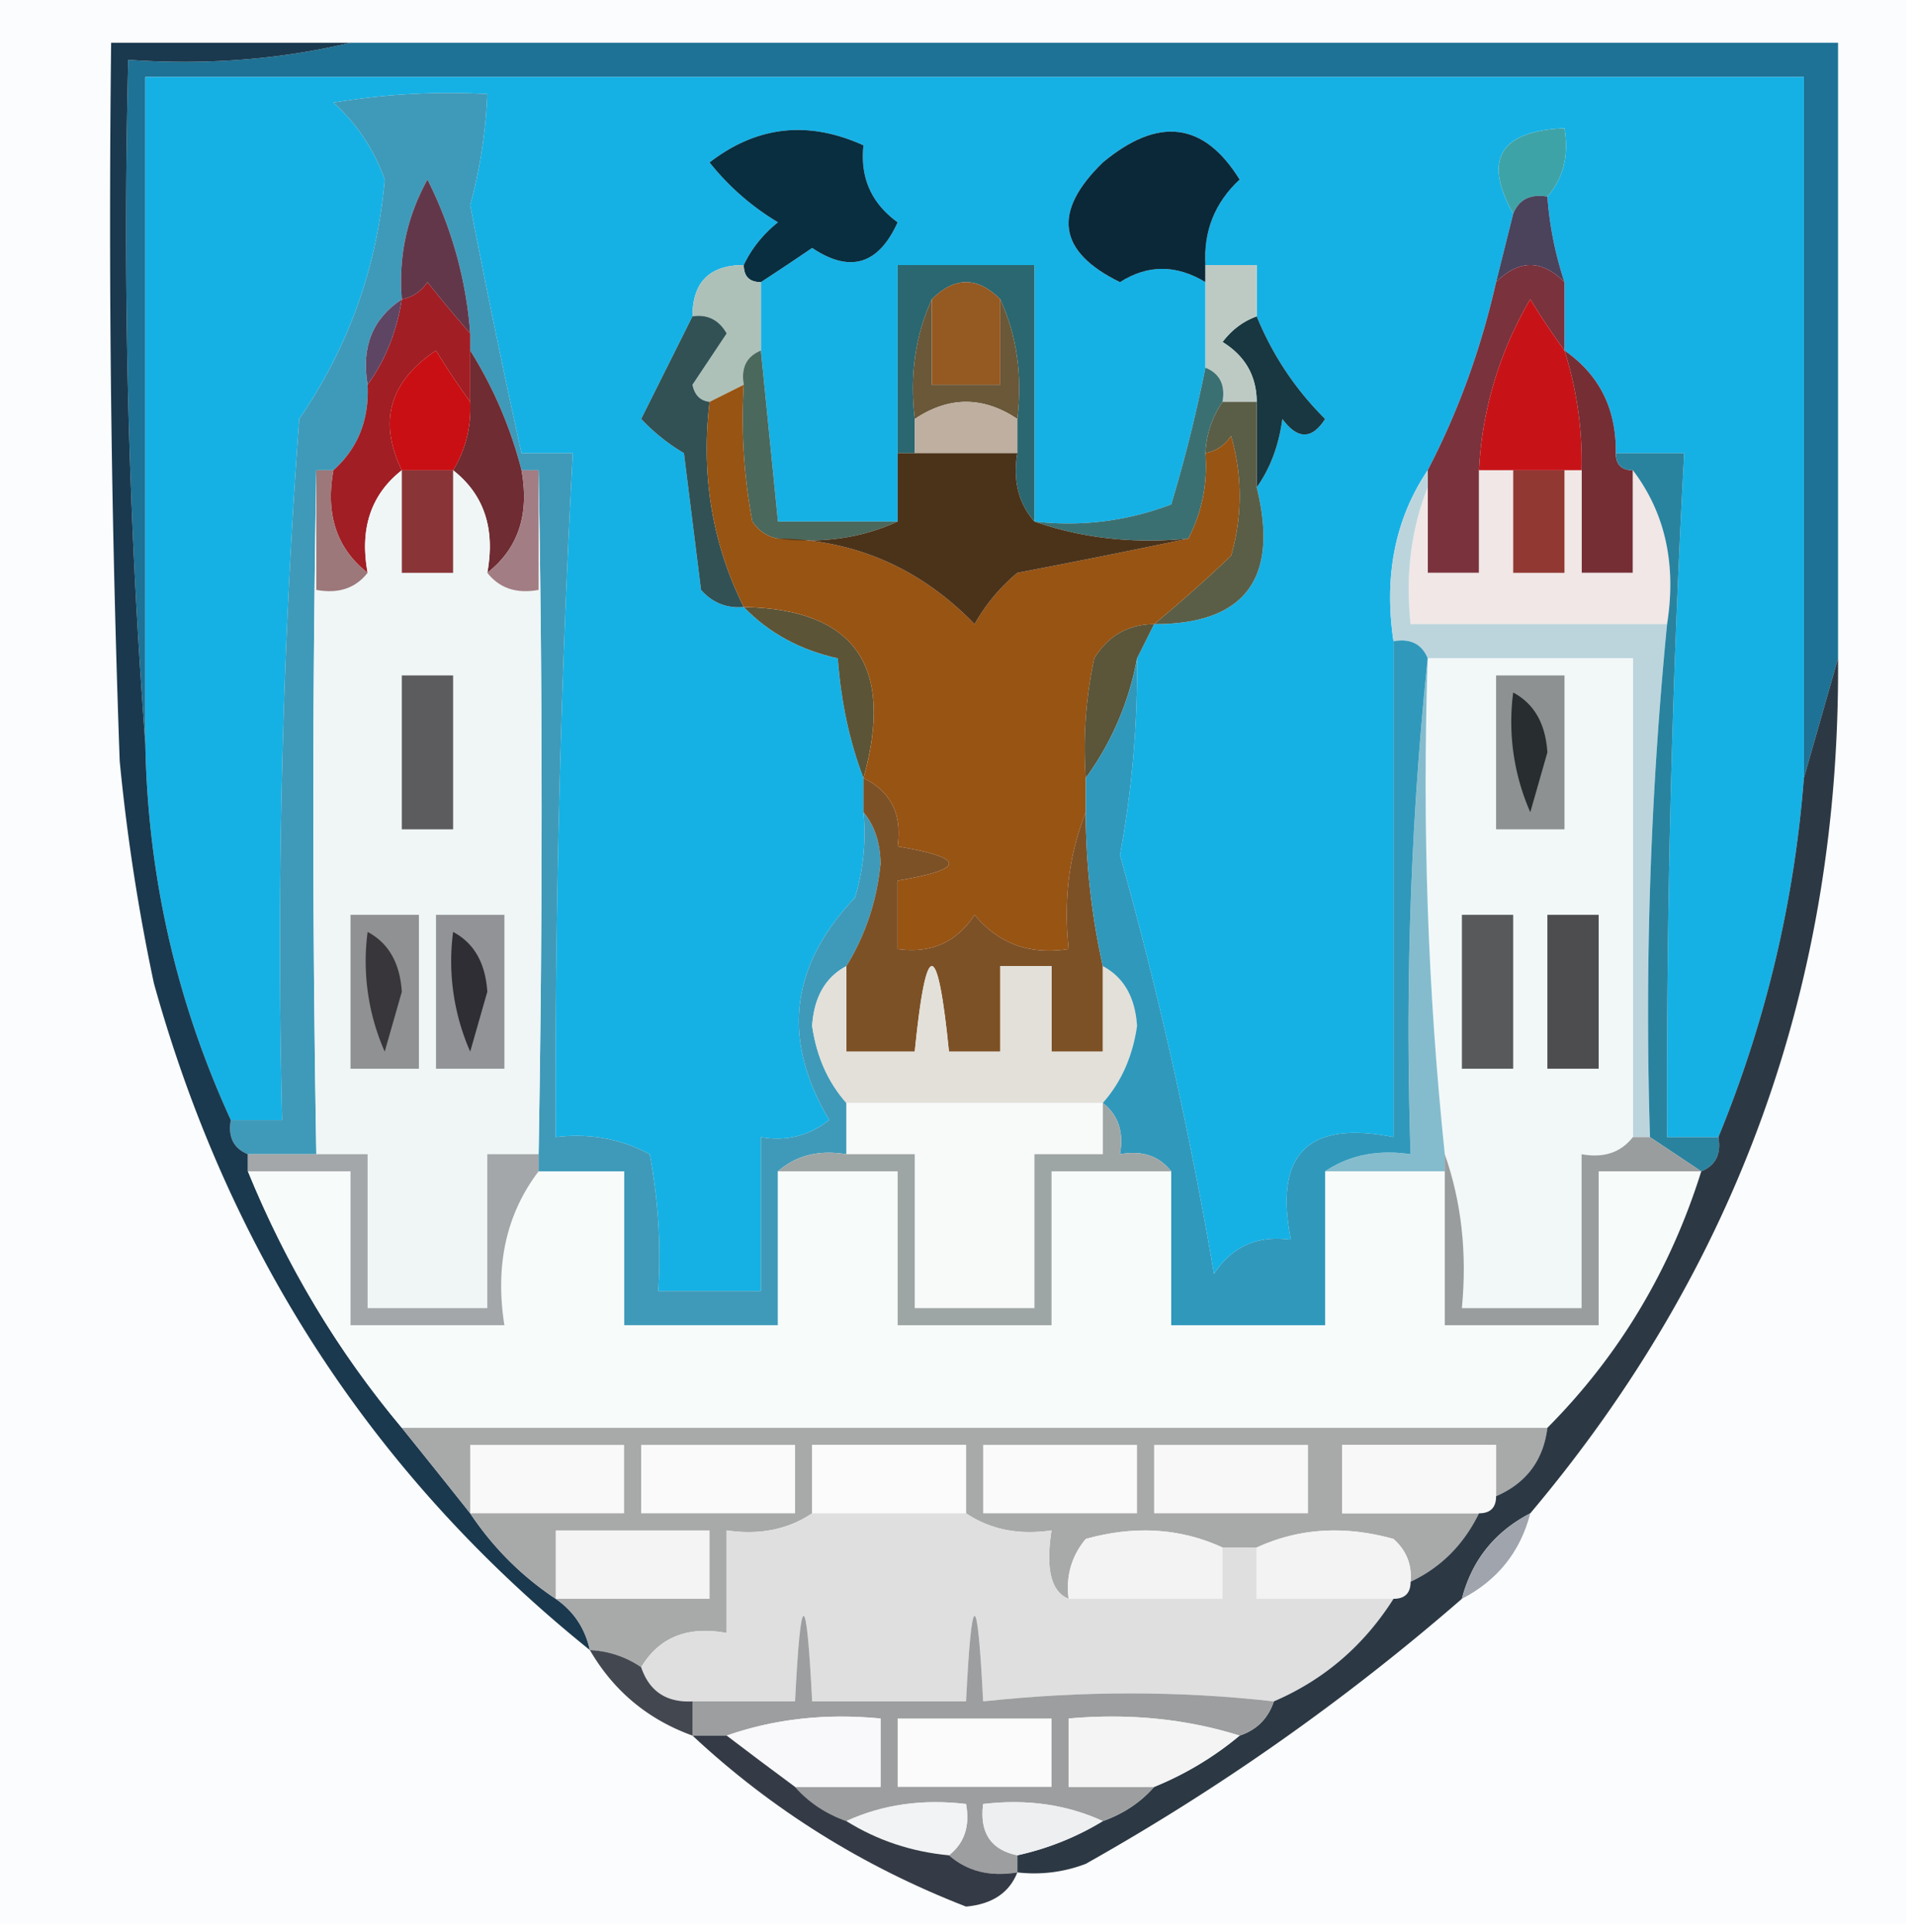 <svg xmlns="http://www.w3.org/2000/svg" width="112" height="113" style="shape-rendering:geometricPrecision;text-rendering:geometricPrecision;image-rendering:optimizeQuality;fill-rule:evenodd;clip-rule:evenodd"><path style="opacity:1" fill="#fbfcfd" d="M-.5-.5h112v113H-.5V-.5z"/><path style="opacity:1" fill="#1e7295" d="M20.5 2.5h87v36l-2 7v-41h-97v39a400.594 400.594 0 0 1-1-40c4.532.318 8.866-.015 13-1z"/><path style="opacity:1" fill="#15b1e5" d="M105.5 45.5a69.06 69.06 0 0 1-5 21h-3a701.075 701.075 0 0 1 1-40h-4c.039-2.589-.961-4.589-3-6v-4a20.677 20.677 0 0 1-1-5c.934-1.068 1.268-2.401 1-4-3.773.157-4.773 1.824-3 5l-1 4c-.887 3.919-2.22 7.585-4 11-1.902 2.837-2.569 6.17-2 10v29c-5-1-7 1-6 6-1.951-.273-3.451.393-4.5 2A239.23 239.23 0 0 0 65.5 50a59.747 59.747 0 0 0 1-11.5l1-2c5.316.003 7.316-2.664 6-8 .79-1.108 1.29-2.442 1.5-4 .893 1.211 1.726 1.211 2.5 0a17.908 17.908 0 0 1-4-6v-3h-3c-.117-1.983.55-3.65 2-5-2.085-3.368-4.751-3.701-8-1-2.972 2.89-2.639 5.224 1 7 1.628-1.035 3.295-1.035 5 0v5a87.22 87.22 0 0 1-2 8 16.869 16.869 0 0 1-8 1v-15h-8v15h-7l-1-10v-4a186.2 186.2 0 0 0 3-2c2.21 1.482 3.876.982 5-1.5-1.537-1.11-2.203-2.61-2-4.5-3.234-1.468-6.234-1.135-9 1a14.832 14.832 0 0 0 4 3.5c-.88.708-1.547 1.542-2 2.5-2 0-3 1-3 3l-3 6a11.383 11.383 0 0 0 2.5 2l1 8c.67.752 1.504 1.086 2.5 1 1.458 1.51 3.29 2.51 5.5 3 .186 2.536.686 4.869 1.5 7v2c.16 1.7-.007 3.366-.5 5-3.797 3.99-4.297 8.324-1.5 13-1.189.929-2.522 1.262-4 1v9h-6a32.437 32.437 0 0 0-.5-8c-1.7-.906-3.533-1.24-5.5-1a701.075 701.075 0 0 1 1-40h-3a547.673 547.673 0 0 1-3-14.5 29.51 29.51 0 0 0 1-6.5 40.936 40.936 0 0 0-9 .5 10.936 10.936 0 0 1 3 4.5c-.444 5.113-2.11 9.78-5 14a421.14 421.14 0 0 0-1 41h-3c-3.191-6.952-4.858-14.285-5-22v-39h97v41z"/><path style="opacity:1" fill="#3ea3a7" d="M90.5 11.5c-.992-.172-1.658.162-2 1-1.773-3.176-.773-4.843 3-5 .268 1.599-.066 2.932-1 4z"/><path style="opacity:1" fill="#0b2838" d="M70.5 15.5v1c-1.705-1.035-3.372-1.035-5 0-3.639-1.776-3.972-4.11-1-7 3.249-2.701 5.915-2.368 8 1-1.45 1.35-2.117 3.017-2 5z"/><path style="opacity:1" fill="#082e3f" d="M44.5 16.5c-.667 0-1-.333-1-1 .453-.958 1.12-1.792 2-2.5a14.832 14.832 0 0 1-4-3.5c2.766-2.135 5.766-2.468 9-1-.203 1.89.463 3.39 2 4.5-1.124 2.482-2.79 2.982-5 1.5a186.2 186.2 0 0 1-3 2z"/><path style="opacity:1" fill="#4b425c" d="M90.5 11.5a20.677 20.677 0 0 0 1 5c-1.333-1.333-2.667-1.333-4 0l1-4c.342-.838 1.008-1.172 2-1z"/><path style="opacity:1" fill="#adc1b9" d="M43.5 15.5c0 .667.333 1 1 1v4c-.838.342-1.172 1.008-1 2l-2 1c-.543-.06-.876-.393-1-1l2-3c-.457-.797-1.124-1.13-2-1 0-2 1-3 3-3z"/><path style="opacity:1" fill="#183740" d="M73.5 18.5a17.908 17.908 0 0 0 4 6c-.774 1.211-1.607 1.211-2.5 0-.21 1.558-.71 2.892-1.5 4v-5c-.01-1.517-.677-2.684-2-3.5.544-.717 1.21-1.217 2-1.5z"/><path style="opacity:1" fill="#bdcac4" d="M70.5 15.5h3v3c-.79.283-1.456.783-2 1.5 1.323.816 1.99 1.983 2 3.5h-2c.172-.992-.162-1.658-1-2v-6z"/><path style="opacity:1" fill="#2a6770" d="M60.5 30.5c-.934-1.068-1.268-2.401-1-4v-2c.302-2.56-.032-4.893-1-7-1.333-1.333-2.667-1.333-4 0-.968 2.107-1.302 4.44-1 7v2h-1v-11h8v15z"/><path style="opacity:1" fill="#6a5839" d="M54.5 17.5v5h4v-5c.968 2.107 1.302 4.44 1 7-2-1.333-4-1.333-6 0-.302-2.56.032-4.893 1-7z"/><path style="opacity:1" fill="#955922" d="M58.5 17.5v5h-4v-5c1.333-1.333 2.667-1.333 4 0z"/><path style="opacity:1" fill="#beafa0" d="M59.5 24.5v2h-6v-2c2-1.333 4-1.333 6 0z"/><path style="opacity:1" fill="#7a323c" d="M91.5 16.5v4a44.293 44.293 0 0 1-2-3 21.845 21.845 0 0 0-3 10v6h-3v-6c1.78-3.415 3.113-7.081 4-11 1.333-1.333 2.667-1.333 4 0z"/><path style="opacity:1" fill="#c71318" d="M91.5 20.5a21.445 21.445 0 0 1 1 7h-6a21.845 21.845 0 0 1 3-10 44.293 44.293 0 0 0 2 3z"/><path style="opacity:1" fill="#315154" d="M40.5 18.5c.876-.13 1.543.203 2 1l-2 3c.124.607.457.94 1 1-.51 4.313.157 8.313 2 12-.996.086-1.83-.248-2.5-1l-1-8a11.383 11.383 0 0 1-2.5-2l3-6z"/><path style="opacity:1" fill="#4b685c" d="m44.5 20.5 1 10h7c-2.107.968-4.44 1.302-7 1-.617-.11-1.117-.444-1.5-1a32.437 32.437 0 0 1-.5-8c-.172-.992.162-1.658 1-2z"/><path style="opacity:1" fill="#3b7072" d="M70.5 21.5c.838.342 1.172 1.008 1 2a5.728 5.728 0 0 0-1 3c.134 1.791-.2 3.458-1 5-3.213.31-6.213-.023-9-1 2.747.313 5.413-.02 8-1a87.22 87.22 0 0 0 2-8z"/><path style="opacity:1" fill="#752e34" d="M91.5 20.5c2.039 1.411 3.039 3.411 3 6 0 .667.333 1 1 1v6h-3v-6a21.445 21.445 0 0 0-1-7z"/><path style="opacity:1" fill="#5a5e46" d="M71.5 23.5h2v5c1.316 5.336-.684 8.003-6 8a85.627 85.627 0 0 0 4.5-4 12.5 12.5 0 0 0 0-7c-.383.556-.883.89-1.5 1a5.728 5.728 0 0 1 1-3z"/><path style="opacity:1" fill="#f0e7e6" d="M86.5 27.5h2v6h3v-6h1v6h3v-6c1.888 2.488 2.555 5.488 2 9h-15c-.306-2.885.027-5.552 1-8v5h3v-6z"/><path style="opacity:1" fill="#913833" d="M88.5 27.5h3v6h-3v-6z"/><path style="opacity:1" fill="#5b5437" d="M43.5 35.5c6.496.12 8.83 3.454 7 10-.814-2.131-1.314-4.464-1.5-7-2.21-.49-4.042-1.49-5.5-3z"/><path style="opacity:1" fill="#bcd5dd" d="M83.5 27.5v1c-.973 2.448-1.306 5.115-1 8h15a233.73 233.73 0 0 0-1 30h-1v-28h-12c-.342-.838-1.008-1.172-2-1-.569-3.83.098-7.163 2-10z"/><path style="opacity:1" fill="#985413" d="M43.5 22.5a32.437 32.437 0 0 0 .5 8c.383.556.883.89 1.5 1 4.484.052 8.317 1.719 11.5 5a10.76 10.76 0 0 1 2.5-3 625.46 625.46 0 0 0 10-2c.8-1.542 1.134-3.209 1-5 .617-.11 1.117-.444 1.5-1a12.5 12.5 0 0 1 0 7 85.627 85.627 0 0 1-4.5 4c-1.517.01-2.684.677-3.5 2a24.939 24.939 0 0 0-.5 7v2c-.973 2.448-1.306 5.115-1 8-2.266.359-4.1-.308-5.5-2-1.049 1.607-2.549 2.273-4.5 2v-4c4-.667 4-1.333 0-2 .27-1.88-.396-3.213-2-4 1.83-6.546-.504-9.88-7-10-1.843-3.687-2.51-7.687-2-12l2-1z"/><path style="opacity:1" fill="#4b331a" d="M52.5 26.5h7c-.268 1.599.066 2.932 1 4 2.787.977 5.787 1.31 9 1a625.46 625.46 0 0 1-10 2 10.76 10.76 0 0 0-2.5 3c-3.183-3.281-7.016-4.948-11.5-5 2.56.302 4.893-.032 7-1v-4z"/><path style="opacity:1" fill="#3f9ab9" d="M50.5 47.5c.647.774.98 1.774 1 3-.219 2.193-.885 4.193-2 6-1.225.652-1.892 1.819-2 3.5.259 1.787.925 3.287 2 4.5v3c-1.599-.268-2.932.066-4 1v9h-9v-9h-5v-1c.235-13.517.235-26.85 0-40h-1a24.64 24.64 0 0 0-3-7v-1a23.898 23.898 0 0 0-2.5-9c-1.202 2.178-1.702 4.51-1.5 7-1.713 1.135-2.38 2.802-2 5 .098 2.053-.569 3.72-2 5h-1c-.235 13.15-.235 26.483 0 40h-4c-.838-.342-1.172-1.008-1-2h3a421.14 421.14 0 0 1 1-41c2.89-4.22 4.556-8.887 5-14a10.936 10.936 0 0 0-3-4.5 40.936 40.936 0 0 1 9-.5 29.51 29.51 0 0 1-1 6.5 547.673 547.673 0 0 0 3 14.5h3a701.075 701.075 0 0 0-1 40c1.967-.24 3.8.094 5.5 1 .497 2.646.664 5.313.5 8h6v-9c1.478.262 2.811-.071 4-1-2.797-4.676-2.297-9.01 1.5-13 .493-1.634.66-3.3.5-5z"/><path style="opacity:1" fill="#6f2c32" d="M27.5 20.5a24.64 24.64 0 0 1 3 7c.475 2.582-.192 4.582-2 6 .475-2.582-.192-4.582-2-6 .734-1.208 1.067-2.541 1-4v-3z"/><path style="opacity:1" fill="#c90f13" d="M27.5 23.5c.067 1.459-.266 2.792-1 4h-3c-1.385-2.851-.719-5.184 2-7a44.293 44.293 0 0 0 2 3z"/><path style="opacity:1" fill="#a11e24" d="M27.5 19.5v4a44.293 44.293 0 0 1-2-3c-2.719 1.816-3.385 4.149-2 7-1.808 1.418-2.475 3.418-2 6-1.808-1.418-2.475-3.418-2-6 1.431-1.28 2.098-2.947 2-5 1.038-1.43 1.704-3.097 2-5 .617-.11 1.117-.444 1.5-1a81.718 81.718 0 0 0 2.5 3z"/><path style="opacity:1" fill="#5f4564" d="M23.5 17.5c-.296 1.903-.962 3.57-2 5-.38-2.198.287-3.865 2-5z"/><path style="opacity:1" fill="#63374a" d="M27.5 19.5a81.718 81.718 0 0 1-2.5-3c-.383.556-.883.89-1.5 1-.202-2.49.298-4.822 1.5-7a23.898 23.898 0 0 1 2.5 9z"/><path style="opacity:1" fill="#5b5539" d="m67.5 36.5-1 2a17.056 17.056 0 0 1-3 7c-.163-2.357.003-4.69.5-7 .816-1.323 1.983-1.99 3.5-2z"/><path style="opacity:1" fill="#f0f6f6" d="M18.5 27.5v7c1.291.237 2.291-.096 3-1-.475-2.582.192-4.582 2-6v6h3v-6c1.808 1.418 2.475 3.418 2 6 .709.904 1.709 1.237 3 1v-7c.235 13.15.235 26.483 0 40h-3v9h-7v-9h-3c-.235-13.517-.235-26.85 0-40z"/><path style="opacity:1" fill="#5c5b5d" d="M23.5 39.5h3v9h-3v-9z"/><path style="opacity:1" fill="#893538" d="M23.5 27.5h3v6h-3v-6z"/><path style="opacity:1" fill="#a27e84" d="M30.5 27.5h1v7c-1.291.237-2.291-.096-3-1 1.808-1.418 2.475-3.418 2-6z"/><path style="opacity:1" fill="#9c787a" d="M18.5 27.5h1c-.475 2.582.192 4.582 2 6-.709.904-1.709 1.237-3 1v-7z"/><path style="opacity:1" fill="#f2f8f8" d="M83.5 38.5h12v28c-.709.904-1.709 1.237-3 1v9h-7c.31-3.213-.023-6.213-1-9-.994-9.486-1.327-19.152-1-29z"/><path style="opacity:1" fill="#8e9191" d="M87.5 39.5h4v9h-4v-9z"/><path style="opacity:1" fill="#282e2f" d="M88.5 40.5c1.225.652 1.892 1.819 2 3.5l-1 3.5a13.117 13.117 0 0 1-1-7z"/><path style="opacity:1" fill="#1b394e" d="M20.5 2.5c-4.134.985-8.468 1.318-13 1a400.594 400.594 0 0 0 1 40c.142 7.715 1.809 15.048 5 22-.172.992.162 1.658 1 2v1c2.26 5.533 5.26 10.533 9 15a807.966 807.966 0 0 1 4 5c1.333 2 3 3.667 5 5 1.051.722 1.718 1.722 2 3C21.907 86.364 13.407 73.364 9 57.5a116.25 116.25 0 0 1-2-13 882.433 882.433 0 0 1-.5-42h14z"/><path style="opacity:1" fill="#29839f" d="M94.5 26.5h4a701.075 701.075 0 0 0-1 40h3c.172.992-.162 1.658-1 2l-3-2a233.73 233.73 0 0 1 1-30c.555-3.512-.112-6.512-2-9-.667 0-1-.333-1-1z"/><path style="opacity:1" fill="#7d5126" d="M50.5 45.5c1.604.787 2.27 2.12 2 4 4 .667 4 1.333 0 2v4c1.951.273 3.451-.393 4.5-2 1.4 1.692 3.234 2.359 5.5 2-.306-2.885.027-5.552 1-8a41.744 41.744 0 0 0 1 9v5h-3v-5h-3v5h-3c-.667-6.667-1.333-6.667-2 0h-4v-5c1.115-1.807 1.781-3.807 2-6-.02-1.226-.353-2.226-1-3v-2z"/><path style="opacity:1" fill="#58595a" d="M85.5 53.5h3v9h-3v-9z"/><path style="opacity:1" fill="#4d4d4f" d="M90.5 53.5h3v9h-3v-9z"/><path style="opacity:1" fill="#8f9192" d="M20.5 53.5h4v9h-4v-9z"/><path style="opacity:1" fill="#38363a" d="M21.5 54.5c1.225.652 1.892 1.819 2 3.5l-1 3.5a13.117 13.117 0 0 1-1-7z"/><path style="opacity:1" fill="#929397" d="M25.5 53.5h4v9h-4v-9z"/><path style="opacity:1" fill="#2f2e34" d="M26.5 54.5c1.225.652 1.892 1.819 2 3.5l-1 3.5a13.117 13.117 0 0 1-1-7z"/><path style="opacity:1" fill="#e2e0d9" d="M49.5 56.5v5h4c.667-6.667 1.333-6.667 2 0h3v-5h3v5h3v-5c1.225.652 1.892 1.819 2 3.5-.259 1.787-.925 3.287-2 4.5h-15c-1.075-1.213-1.741-2.713-2-4.5.108-1.681.775-2.848 2-3.5z"/><path style="opacity:1" fill="#84bccd" d="M83.5 38.5c-.327 9.848.006 19.514 1 29v1h-7c1.419-.951 3.085-1.284 5-1-.327-9.848.006-19.514 1-29z"/><path style="opacity:1" fill="#f8f9f9" d="M49.5 64.5h15v3h-4v9h-7v-9h-4v-3z"/><path style="opacity:1" fill="#f7fbfa" d="M14.5 68.5h6v9h9c-.555-3.512.112-6.512 2-9h5v9h9v-9h7v9h9v-9h7v9h9v-9h7v9h9v-9h6c-1.815 5.792-4.815 10.792-9 15h-67c-3.74-4.467-6.74-9.467-9-15z"/><path style="opacity:1" fill="#3098bb" d="M81.5 37.5c.992-.172 1.658.162 2 1-.994 9.486-1.327 19.152-1 29-1.915-.284-3.581.049-5 1v9h-9v-9c-.709-.904-1.709-1.237-3-1 .237-1.291-.096-2.291-1-3 1.075-1.213 1.741-2.713 2-4.5-.108-1.681-.775-2.848-2-3.5a41.744 41.744 0 0 1-1-9v-2a17.056 17.056 0 0 0 3-7 59.747 59.747 0 0 1-1 11.5A239.23 239.23 0 0 1 71 74.5c1.049-1.607 2.549-2.273 4.5-2-1-5 1-7 6-6v-29z"/><path style="opacity:1" fill="#9ea6a5" d="M64.5 64.5c.904.709 1.237 1.709 1 3 1.291-.237 2.291.096 3 1h-7v9h-9v-9h-7c1.068-.934 2.401-1.268 4-1h4v9h7v-9h4v-3z"/><path style="opacity:1" fill="#a4a7a9" d="M14.5 68.5v-1h7v9h7v-9h3v1c-1.888 2.488-2.555 5.488-2 9h-9v-9h-6z"/><path style="opacity:1" fill="#9a9d9e" d="M95.5 66.5h1l3 2h-6v9h-9v-10c.977 2.787 1.31 5.787 1 9h7v-9c1.291.237 2.291-.096 3-1z"/><path style="opacity:1" fill="#a8a9a9" d="M23.5 83.5h67c-.238 1.904-1.238 3.238-3 4v-3h-9v4h8c-.902 1.84-2.236 3.174-4 4 .086-.996-.248-1.83-1-2.5-2.867-.8-5.534-.634-8 .5h-2c-2.466-1.134-5.133-1.3-8-.5-.837 1.011-1.17 2.178-1 3.5-1.021-.4-1.355-1.733-1-4-1.915.284-3.581-.049-5-1v-4h-9v4c-1.419.951-3.085 1.284-5 1v6c-2.281-.423-3.948.244-5 2a5.728 5.728 0 0 0-3-1c-.282-1.278-.949-2.278-2-3-2-1.333-3.667-3-5-5a807.966 807.966 0 0 0-4-5z"/><path style="opacity:1" fill="#fafafa" d="M37.5 84.5h9v4h-9v-4z"/><path style="opacity:1" fill="#f9f9f9" d="M27.5 88.5v-4h9v4h-9z"/><path style="opacity:1" fill="#fbfbfb" d="M56.5 88.5h-9v-4h9v4z"/><path style="opacity:1" fill="#fafafa" d="M57.5 84.5h9v4h-9v-4z"/><path style="opacity:1" fill="#f8f8f8" d="M67.5 84.5h9v4h-9v-4z"/><path style="opacity:1" fill="#f9f8f9" d="M87.5 87.5c0 .667-.333 1-1 1h-8v-4h9v3z"/><path style="opacity:1" fill="#dfdfe0" d="M47.5 88.5h9c1.419.951 3.085 1.284 5 1-.355 2.267-.021 3.6 1 4h9v-3h2v3h8c-1.74 2.743-4.073 4.743-7 6-5.524-.624-11.191-.624-17 0-.333-6.667-.667-6.667-1 0h-9c-.333-6.667-.667-6.667-1 0h-6c-1.527.073-2.527-.594-3-2 1.052-1.756 2.719-2.423 5-2v-6c1.915.284 3.581-.049 5-1z"/><path style="opacity:1" fill="#f4f4f4" d="M32.5 93.5v-4h9v4h-9z"/><path style="opacity:1" fill="#f3f3f4" d="M71.5 90.5v3h-9c-.17-1.322.163-2.489 1-3.5 2.867-.8 5.534-.634 8 .5z"/><path style="opacity:1" fill="#f3f3f3" d="M82.5 92.5c0 .667-.333 1-1 1h-8v-3c2.466-1.134 5.133-1.3 8-.5.752.67 1.086 1.504 1 2.5z"/><path style="opacity:1" fill="#2c3944" d="M107.5 38.5c.133 18.938-5.867 35.604-18 50-2.087 1.085-3.42 2.751-4 5a132.239 132.239 0 0 1-22 15.5 8.43 8.43 0 0 1-4 .5v-1a16.336 16.336 0 0 0 5-2c1.21-.432 2.21-1.099 3-2a18.915 18.915 0 0 0 5-3c1-.333 1.667-1 2-2 2.927-1.257 5.26-3.257 7-6 .667 0 1-.333 1-1 1.764-.826 3.098-2.16 4-4 .667 0 1-.333 1-1 1.762-.762 2.762-2.096 3-4 4.185-4.208 7.185-9.208 9-15 .838-.342 1.172-1.008 1-2a69.06 69.06 0 0 0 5-21l2-7z"/><path style="opacity:1" fill="#9fa4ad" d="M89.5 88.5c-.58 2.249-1.913 3.915-4 5 .58-2.249 1.913-3.915 4-5z"/><path style="opacity:1" fill="#434850" d="M34.5 96.5a5.728 5.728 0 0 1 3 1c.473 1.406 1.473 2.073 3 2v2c-2.61-.943-4.61-2.61-6-5z"/><path style="opacity:1" fill="#9d9e9f" d="M74.5 99.5c-.333 1-1 1.667-2 2-3.125-.979-6.458-1.313-10-1v4h5c-.79.901-1.79 1.568-3 2-2.107-.968-4.44-1.302-7-1-.215 1.679.452 2.679 2 3v1c-1.599.268-2.932-.066-4-1 .904-.709 1.237-1.709 1-3-2.56-.302-4.893.032-7 1-1.21-.432-2.21-1.099-3-2h5v-4c-3.213-.31-6.213.023-9 1h-2v-2h6c.333-6.667.667-6.667 1 0h9c.333-6.667.667-6.667 1 0 5.809-.624 11.476-.624 17 0z"/><path style="opacity:1" fill="#f9f8fa" d="M46.5 104.5a310.678 310.678 0 0 1-4-3c2.787-.977 5.787-1.31 9-1v4h-5z"/><path style="opacity:1" fill="#fbfbfb" d="M52.5 100.5h9v4h-9v-4z"/><path style="opacity:1" fill="#f4f4f4" d="M72.5 101.5a18.915 18.915 0 0 1-5 3h-5v-4c3.542-.313 6.875.021 10 1z"/><path style="opacity:1" fill="#f1f3f4" d="M49.5 106.5c2.107-.968 4.44-1.302 7-1 .237 1.291-.096 2.291-1 3-2.185-.204-4.185-.87-6-2z"/><path style="opacity:1" fill="#eeeff1" d="M64.5 106.5a16.336 16.336 0 0 1-5 2c-1.548-.321-2.215-1.321-2-3 2.56-.302 4.893.032 7 1z"/><path style="opacity:1" fill="#353b46" d="M40.5 101.5h2c1.295.988 2.628 1.988 4 3 .79.901 1.79 1.568 3 2 1.815 1.13 3.815 1.796 6 2 1.068.934 2.401 1.268 4 1-.47 1.193-1.47 1.86-3 2-6.038-2.345-11.371-5.678-16-10z"/></svg>